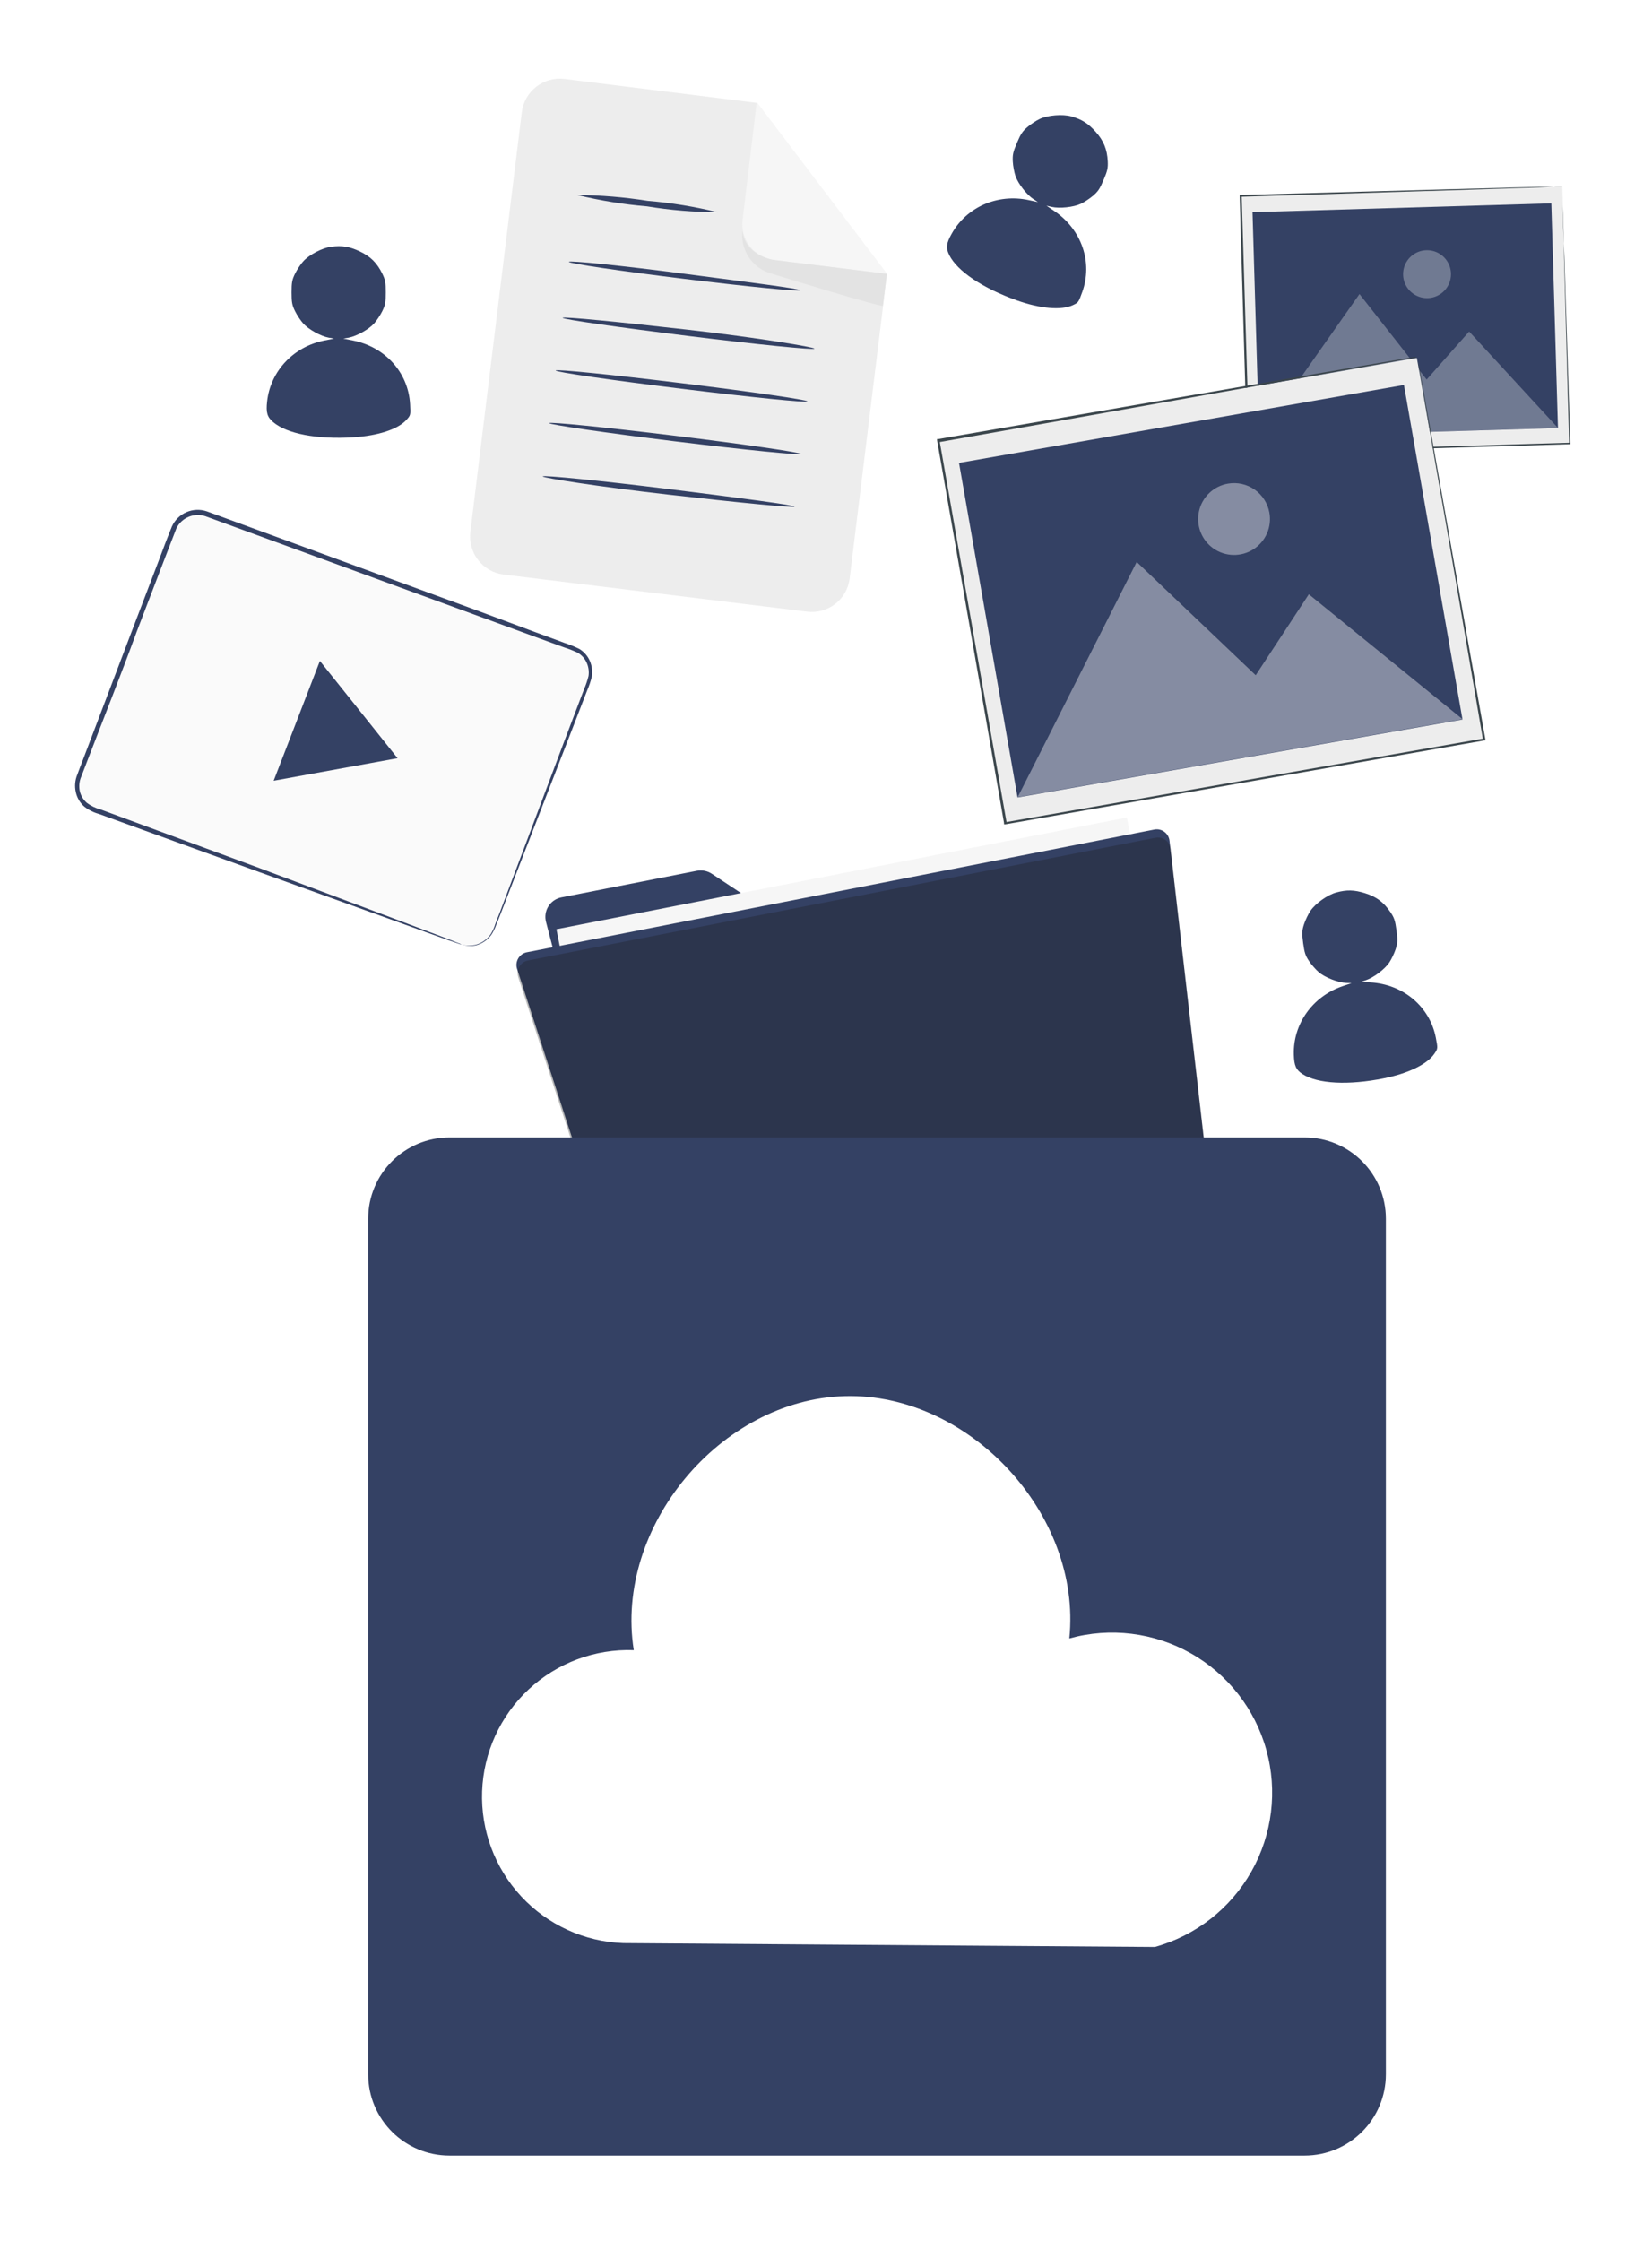 <svg width="132" height="179" viewBox="0 0 132 179" fill="none" xmlns="http://www.w3.org/2000/svg">
<g opacity="0.9" filter="url(#filter0_d_2226_47693)">
<path d="M64.477 44.852L40.2 41.886C39.41 41.776 38.695 41.363 38.206 40.735C37.716 40.106 37.491 39.311 37.578 38.519L41.692 4.972C41.79 4.167 42.204 3.433 42.842 2.933C43.481 2.433 44.292 2.206 45.097 2.303L60.469 4.216L70.867 17.943L67.883 42.259C67.771 43.053 67.351 43.77 66.713 44.256C66.075 44.741 65.272 44.955 64.477 44.852Z" fill="#EBEBEB"/>
<path d="M60.468 4.149L59.33 13.59C59.246 14.337 59.458 15.087 59.922 15.679C60.385 16.271 61.062 16.658 61.808 16.756L70.885 17.875L60.468 4.149Z" fill="#F5F5F5"/>
<path d="M59.324 14.441C59.242 15.156 59.406 15.878 59.791 16.487C60.175 17.096 60.757 17.555 61.438 17.788L61.734 17.884C62.892 18.248 70.525 20.591 70.545 20.41C70.564 20.228 70.86 17.875 70.86 17.875L61.782 16.755C61.782 16.755 59.525 16.401 59.324 14.441Z" fill="#E0E0E0"/>
<path d="M57.329 12.951C55.441 12.944 53.557 12.788 51.694 12.482C49.815 12.325 47.95 12.021 46.118 11.573C48.005 11.591 49.888 11.747 51.752 12.042C53.632 12.198 55.497 12.501 57.329 12.951Z" fill="#1E2C53"/>
<path d="M63.906 19.181C63.906 19.305 59.745 18.894 54.656 18.272C49.567 17.651 45.434 17.038 45.454 16.914C45.473 16.79 49.605 17.201 54.704 17.87C59.802 18.54 63.925 19.057 63.906 19.181Z" fill="#1E2C53"/>
<path d="M65.075 23.846C65.075 23.971 60.541 23.521 54.983 22.832C49.425 22.144 44.939 21.503 44.958 21.388C44.977 21.273 49.483 21.713 55.04 22.344C60.598 22.976 65.075 23.732 65.075 23.846Z" fill="#1E2C53"/>
<path d="M64.518 28.061C64.518 28.186 59.983 27.727 54.435 27.047C48.887 26.368 44.382 25.718 44.401 25.593C44.42 25.469 48.925 25.928 54.483 26.608C60.041 27.287 64.537 27.937 64.518 28.061Z" fill="#1E2C53"/>
<path d="M63.995 32.263C63.995 32.377 59.461 31.928 53.913 31.248C48.365 30.569 43.859 29.909 43.879 29.795C43.898 29.68 48.403 30.129 53.961 30.808C59.518 31.488 64.014 32.138 63.995 32.263Z" fill="#1E2C53"/>
<path d="M63.482 36.462C63.482 36.586 58.957 36.137 53.4 35.505C47.842 34.874 43.346 34.166 43.365 34.051C43.384 33.937 47.899 34.377 53.448 35.065C58.996 35.754 63.501 36.347 63.482 36.462Z" fill="#1E2C53"/>
<path d="M124.833 10.924L99.151 11.681L99.757 32.21L125.439 31.452L124.833 10.924Z" fill="#EBEBEB"/>
<path d="M124.833 10.913H124.345L122.948 10.97L117.697 11.142L99.149 11.716L99.216 11.649C99.398 17.762 99.608 24.764 99.838 32.177L99.761 32.11L125.435 31.364L125.378 31.431C125.206 25.242 125.062 20.115 124.967 16.537C124.967 14.739 124.89 13.333 124.862 12.376V11.276V10.894C124.862 10.894 124.862 11.018 124.862 11.267C124.862 11.515 124.862 11.879 124.862 12.348C124.862 13.304 124.938 14.71 124.995 16.499C125.11 20.086 125.273 25.223 125.474 31.422V31.479H125.407L99.732 32.244H99.656V32.168C99.436 24.754 99.235 17.743 99.053 11.64V11.573H99.12L117.706 11.066L122.948 10.922H124.335H124.804L124.833 10.913Z" fill="#263238"/>
<path d="M123.955 12.242L100.08 12.947L100.61 30.894L124.485 30.189L123.955 12.242Z" fill="#1E2C53"/>
<g opacity="0.3">
<path d="M100.611 30.889L108.627 19.486L113.994 26.316L117.39 22.48L124.487 30.181L100.611 30.889Z" fill="white"/>
</g>
<g opacity="0.3">
<path d="M115.939 17.896C115.939 18.389 115.749 18.863 115.409 19.22C115.069 19.576 114.604 19.787 114.112 19.81C113.73 19.827 113.352 19.729 113.026 19.53C112.701 19.33 112.442 19.038 112.284 18.69C112.126 18.343 112.075 17.955 112.139 17.579C112.203 17.202 112.378 16.853 112.642 16.577C112.906 16.301 113.246 16.11 113.619 16.029C113.993 15.948 114.382 15.98 114.736 16.122C115.091 16.264 115.395 16.509 115.609 16.825C115.823 17.141 115.938 17.515 115.939 17.896Z" fill="white"/>
</g>
<path d="M113.21 24.589L74.974 31.283L80.325 61.849L118.561 55.155L113.21 24.589Z" fill="#EBEBEB"/>
<path d="M113.216 24.571H113.034L112.498 24.667L110.423 25.04L102.598 26.436L74.991 31.325L75.077 31.21C76.675 40.307 78.502 50.733 80.444 61.772L80.31 61.676L118.573 54.98L118.496 55.086C116.908 45.874 115.626 38.25 114.67 32.903C114.211 30.234 113.857 28.12 113.608 26.704C113.484 25.996 113.398 25.442 113.331 25.069L113.245 24.504C113.245 24.504 113.245 24.686 113.35 25.049C113.455 25.413 113.512 26.006 113.646 26.666C113.895 28.091 114.268 30.177 114.746 32.836L118.687 55.057V55.143H118.592L80.329 61.839H80.224V61.734C78.311 50.695 76.464 40.269 74.876 31.172V31.066H74.982L102.665 26.283L110.47 24.944L112.537 24.59L113.063 24.504L113.216 24.571Z" fill="#263238"/>
<path d="M112.18 26.749L76.629 32.973L81.307 59.695L116.858 53.471L112.18 26.749Z" fill="#1E2C53"/>
<g opacity="0.4">
<path d="M81.317 59.671L90.825 40.884L100.334 49.933L104.581 43.467L116.863 53.444L81.317 59.671Z" fill="white"/>
</g>
<g opacity="0.4">
<path d="M101.425 36.931C101.53 37.491 101.465 38.07 101.239 38.593C101.013 39.117 100.637 39.561 100.157 39.87C99.678 40.178 99.118 40.337 98.548 40.326C97.978 40.315 97.424 40.134 96.957 39.807C96.491 39.48 96.132 39.021 95.927 38.489C95.722 37.958 95.679 37.377 95.806 36.821C95.932 36.265 96.221 35.76 96.636 35.368C97.05 34.977 97.572 34.719 98.135 34.626C98.876 34.503 99.635 34.675 100.251 35.106C100.866 35.537 101.288 36.193 101.425 36.931Z" fill="white"/>
</g>
<path d="M43.627 69.634L49.596 92.524C49.696 92.918 49.943 93.259 50.286 93.476C50.63 93.693 51.043 93.77 51.442 93.692L93.158 85.522C93.363 85.482 93.558 85.402 93.731 85.287C93.905 85.171 94.055 85.023 94.171 84.85C94.287 84.676 94.368 84.482 94.41 84.277C94.451 84.073 94.451 83.862 94.411 83.657L90.919 65.606C90.877 65.398 90.794 65.2 90.675 65.024C90.556 64.847 90.403 64.697 90.225 64.58C90.047 64.464 89.847 64.384 89.638 64.345C89.429 64.306 89.214 64.309 89.006 64.353L63.389 69.538C62.976 69.622 62.546 69.54 62.194 69.308L56.875 65.788C56.525 65.559 56.1 65.473 55.689 65.549L44.87 67.673C44.656 67.713 44.453 67.797 44.272 67.919C44.092 68.041 43.939 68.199 43.822 68.383C43.706 68.567 43.628 68.773 43.594 68.988C43.561 69.203 43.572 69.423 43.627 69.634Z" fill="#1E2C53"/>
<path d="M90.036 61.295L44.46 70.22L49.793 97.453L95.369 88.528L90.036 61.295Z" fill="#F5F5F5"/>
<path d="M41.313 73.382L50.352 101.123C50.433 101.36 50.596 101.559 50.812 101.686C51.028 101.812 51.283 101.857 51.529 101.811L95.942 93.116C96.197 93.067 96.424 92.923 96.576 92.714C96.729 92.504 96.796 92.245 96.765 91.987L93.446 63.147C93.43 63.006 93.385 62.87 93.314 62.748C93.243 62.626 93.147 62.519 93.033 62.436C92.919 62.352 92.789 62.293 92.651 62.262C92.513 62.231 92.37 62.23 92.231 62.257L42.135 72.052C41.989 72.076 41.849 72.13 41.725 72.213C41.602 72.295 41.498 72.403 41.42 72.529C41.342 72.655 41.292 72.797 41.273 72.944C41.255 73.091 41.268 73.24 41.313 73.382Z" fill="#1E2C53"/>
<g opacity="0.3">
<path d="M41.403 74.037L50.443 101.778C50.524 102.015 50.687 102.215 50.903 102.341C51.119 102.468 51.373 102.512 51.62 102.467L96.033 93.771C96.288 93.722 96.514 93.579 96.667 93.369C96.82 93.159 96.887 92.9 96.856 92.643L93.537 63.802C93.521 63.661 93.476 63.526 93.405 63.403C93.334 63.281 93.238 63.174 93.124 63.091C93.01 63.007 92.88 62.948 92.742 62.917C92.603 62.887 92.46 62.885 92.322 62.912L42.226 72.708C42.08 72.731 41.94 72.786 41.816 72.868C41.693 72.95 41.589 73.058 41.511 73.184C41.432 73.31 41.383 73.452 41.364 73.599C41.346 73.746 41.359 73.896 41.403 74.037Z" fill="black"/>
</g>
<path d="M37.199 71.557L7.421 60.662C6.909 60.411 6.512 59.974 6.312 59.441C6.111 58.908 6.121 58.318 6.34 57.792L13.734 38.45C13.903 37.918 14.267 37.468 14.753 37.193C15.239 36.918 15.812 36.838 16.355 36.968L46.171 48.131C47.214 48.523 47.329 49.642 46.937 50.685L39.188 70.648C39.118 70.839 39.011 71.014 38.873 71.163C38.734 71.313 38.568 71.433 38.383 71.517C38.198 71.602 37.998 71.649 37.795 71.656C37.592 71.663 37.389 71.629 37.199 71.557Z" fill="#FAFAFA"/>
<path d="M36.905 71.444C37.287 71.546 37.689 71.546 38.072 71.444C38.529 71.307 38.926 71.02 39.2 70.63C39.36 70.374 39.486 70.097 39.574 69.808C39.698 69.502 39.813 69.167 39.947 68.851C41.008 66.039 42.529 62.012 44.395 57.038C44.873 55.785 45.351 54.483 45.877 53.125L46.671 51.04C46.818 50.699 46.936 50.347 47.025 49.988C47.076 49.633 47.026 49.272 46.882 48.945C46.736 48.61 46.488 48.329 46.174 48.141C45.82 47.974 45.456 47.83 45.083 47.711L42.769 46.869L37.928 45.099L16.396 37.227C15.962 37.087 15.492 37.106 15.071 37.281C14.65 37.457 14.306 37.777 14.1 38.184L13.029 40.958L10.934 46.429C9.614 50.035 8.236 53.489 6.974 56.779C6.811 57.191 6.658 57.602 6.505 58.004C6.339 58.369 6.292 58.777 6.371 59.171C6.453 59.543 6.655 59.879 6.945 60.127C7.264 60.369 7.628 60.544 8.016 60.644L12.569 62.327L20.748 65.341L32.571 69.779L35.785 70.994L36.608 71.319C36.707 71.352 36.803 71.393 36.895 71.444C36.793 71.429 36.693 71.4 36.599 71.357L35.757 71.07L32.571 69.923L20.7 65.647L12.483 62.672L7.921 61.017C7.494 60.901 7.094 60.703 6.744 60.433C6.391 60.128 6.149 59.714 6.055 59.257C5.953 58.8 5.993 58.322 6.17 57.889C6.323 57.478 6.476 57.066 6.639 56.655L10.57 46.314C11.249 44.526 11.948 42.699 12.656 40.852C13.01 39.896 13.373 38.939 13.736 38.05C13.968 37.537 14.383 37.129 14.9 36.906C15.416 36.683 15.998 36.661 16.53 36.844L38.053 44.736L42.836 46.515L45.15 47.367C45.544 47.496 45.927 47.652 46.298 47.835C46.667 48.061 46.958 48.395 47.13 48.792C47.298 49.18 47.354 49.607 47.293 50.026C47.201 50.406 47.076 50.777 46.92 51.136C46.643 51.843 46.375 52.532 46.117 53.211C45.59 54.57 45.093 55.871 44.605 57.114L40.042 68.88C39.908 69.234 39.774 69.559 39.66 69.837C39.559 70.134 39.421 70.417 39.248 70.678C38.95 71.08 38.526 71.37 38.043 71.501C37.747 71.57 37.44 71.57 37.144 71.501C37.062 71.494 36.981 71.474 36.905 71.444Z" fill="#1E2C53"/>
<path d="M28.668 52.675L31.768 56.559L26.813 57.458L21.867 58.358L23.713 53.575L25.56 48.792L28.668 52.675Z" fill="#1E2C53"/>
<path d="M104.241 86.85H35.913C32.325 86.85 29.418 89.758 29.418 93.346V161.674C29.418 165.261 32.325 168.169 35.913 168.169H104.241C107.828 168.169 110.736 165.261 110.736 161.674V93.346C110.736 89.758 107.828 86.85 104.241 86.85Z" fill="#1E2C53"/>
<path d="M92.28 151.508C95.548 150.601 98.322 148.433 99.991 145.481C101.661 142.529 102.09 139.035 101.183 135.767C100.276 132.5 98.108 129.726 95.157 128.056C92.205 126.387 88.71 125.958 85.443 126.865C86.461 116.971 77.461 107.245 67.512 107.511C57.562 107.776 49.078 117.962 50.641 127.8C47.538 127.689 44.518 128.815 42.245 130.931C39.972 133.046 38.633 135.978 38.522 139.082C38.411 142.185 39.537 145.205 41.653 147.478C43.769 149.75 46.701 151.09 49.804 151.201L92.28 151.508Z" fill="white"/>
<path fill-rule="evenodd" clip-rule="evenodd" d="M26.463 15.706C25.754 15.796 24.701 16.347 24.227 16.876C24.02 17.106 23.725 17.55 23.573 17.862C23.338 18.342 23.296 18.57 23.296 19.356C23.296 20.142 23.338 20.369 23.573 20.85C23.725 21.161 24.02 21.605 24.227 21.836C24.653 22.31 25.631 22.855 26.264 22.97L26.689 23.047L25.946 23.191C23.459 23.674 21.611 25.631 21.343 28.067C21.245 28.953 21.349 29.306 21.828 29.714C22.925 30.649 25.333 31.108 28.216 30.93C30.201 30.807 31.798 30.286 32.474 29.538C32.812 29.164 32.814 29.154 32.766 28.277C32.626 25.753 30.768 23.695 28.174 23.191L27.431 23.047L27.856 22.97C28.489 22.855 29.467 22.31 29.893 21.836C30.101 21.605 30.395 21.161 30.547 20.85C30.782 20.369 30.824 20.142 30.824 19.356C30.824 18.57 30.782 18.342 30.547 17.862C30.123 16.994 29.594 16.474 28.726 16.069C27.908 15.688 27.33 15.595 26.463 15.706Z" fill="#1E2C53"/>
<path fill-rule="evenodd" clip-rule="evenodd" d="M85.6 5.297C84.912 5.103 83.728 5.197 83.084 5.497C82.803 5.628 82.358 5.921 82.096 6.148C81.692 6.498 81.564 6.691 81.256 7.414C80.948 8.137 80.898 8.363 80.925 8.897C80.943 9.243 81.04 9.767 81.14 10.06C81.347 10.664 82.033 11.549 82.57 11.902L82.931 12.139L82.191 11.981C79.713 11.451 77.246 12.527 76.046 14.663C75.608 15.441 75.566 15.806 75.847 16.369C76.489 17.659 78.525 19.024 81.248 19.991C83.121 20.656 84.795 20.801 85.71 20.379C86.168 20.167 86.174 20.158 86.473 19.332C87.333 16.955 86.43 14.334 84.241 12.854L83.614 12.43L84.035 12.526C84.662 12.668 85.776 12.551 86.354 12.281C86.635 12.15 87.079 11.857 87.342 11.63C87.746 11.28 87.874 11.087 88.182 10.364C88.49 9.641 88.54 9.415 88.513 8.881C88.462 7.917 88.18 7.231 87.539 6.518C86.936 5.847 86.44 5.535 85.6 5.297Z" fill="#1E2C53"/>
<path fill-rule="evenodd" clip-rule="evenodd" d="M106.765 67.285C106.075 67.471 105.108 68.16 104.71 68.749C104.536 69.006 104.305 69.485 104.197 69.815C104.03 70.323 104.019 70.554 104.126 71.333C104.234 72.111 104.307 72.331 104.605 72.775C104.798 73.063 105.15 73.462 105.387 73.662C105.874 74.075 106.918 74.481 107.56 74.508L107.991 74.526L107.275 74.77C104.877 75.588 103.314 77.78 103.381 80.229C103.405 81.121 103.556 81.456 104.087 81.795C105.301 82.571 107.748 82.696 110.581 82.127C112.53 81.734 114.041 80.999 114.608 80.167C114.893 79.75 114.893 79.74 114.726 78.877C114.243 76.396 112.121 74.611 109.483 74.466L108.727 74.425L109.137 74.29C109.748 74.09 110.643 73.417 111.001 72.889C111.174 72.632 111.405 72.152 111.513 71.823C111.68 71.315 111.691 71.084 111.584 70.305C111.477 69.526 111.404 69.306 111.106 68.863C110.567 68.061 109.972 67.618 109.057 67.336C108.194 67.07 107.609 67.057 106.765 67.285Z" fill="#1E2C53"/>
</g>
<defs>
<filter id="filter0_d_2226_47693" x="0" y="0.281" width="131.474" height="177.887" filterUnits="userSpaceOnUse" color-interpolation-filters="sRGB">
<feFlood flood-opacity="0" result="BackgroundImageFix"/>
<feColorMatrix in="SourceAlpha" type="matrix" values="0 0 0 0 0 0 0 0 0 0 0 0 0 0 0 0 0 0 127 0" result="hardAlpha"/>
<feMorphology radius="2" operator="dilate" in="SourceAlpha" result="effect1_dropShadow_2226_47693"/>
<feOffset dy="4"/>
<feGaussianBlur stdDeviation="2"/>
<feComposite in2="hardAlpha" operator="out"/>
<feColorMatrix type="matrix" values="0 0 0 0 0 0 0 0 0 0 0 0 0 0 0 0 0 0 0.05 0"/>
<feBlend mode="normal" in2="BackgroundImageFix" result="effect1_dropShadow_2226_47693"/>
<feBlend mode="normal" in="SourceGraphic" in2="effect1_dropShadow_2226_47693" result="shape"/>
</filter>
</defs>
</svg>

